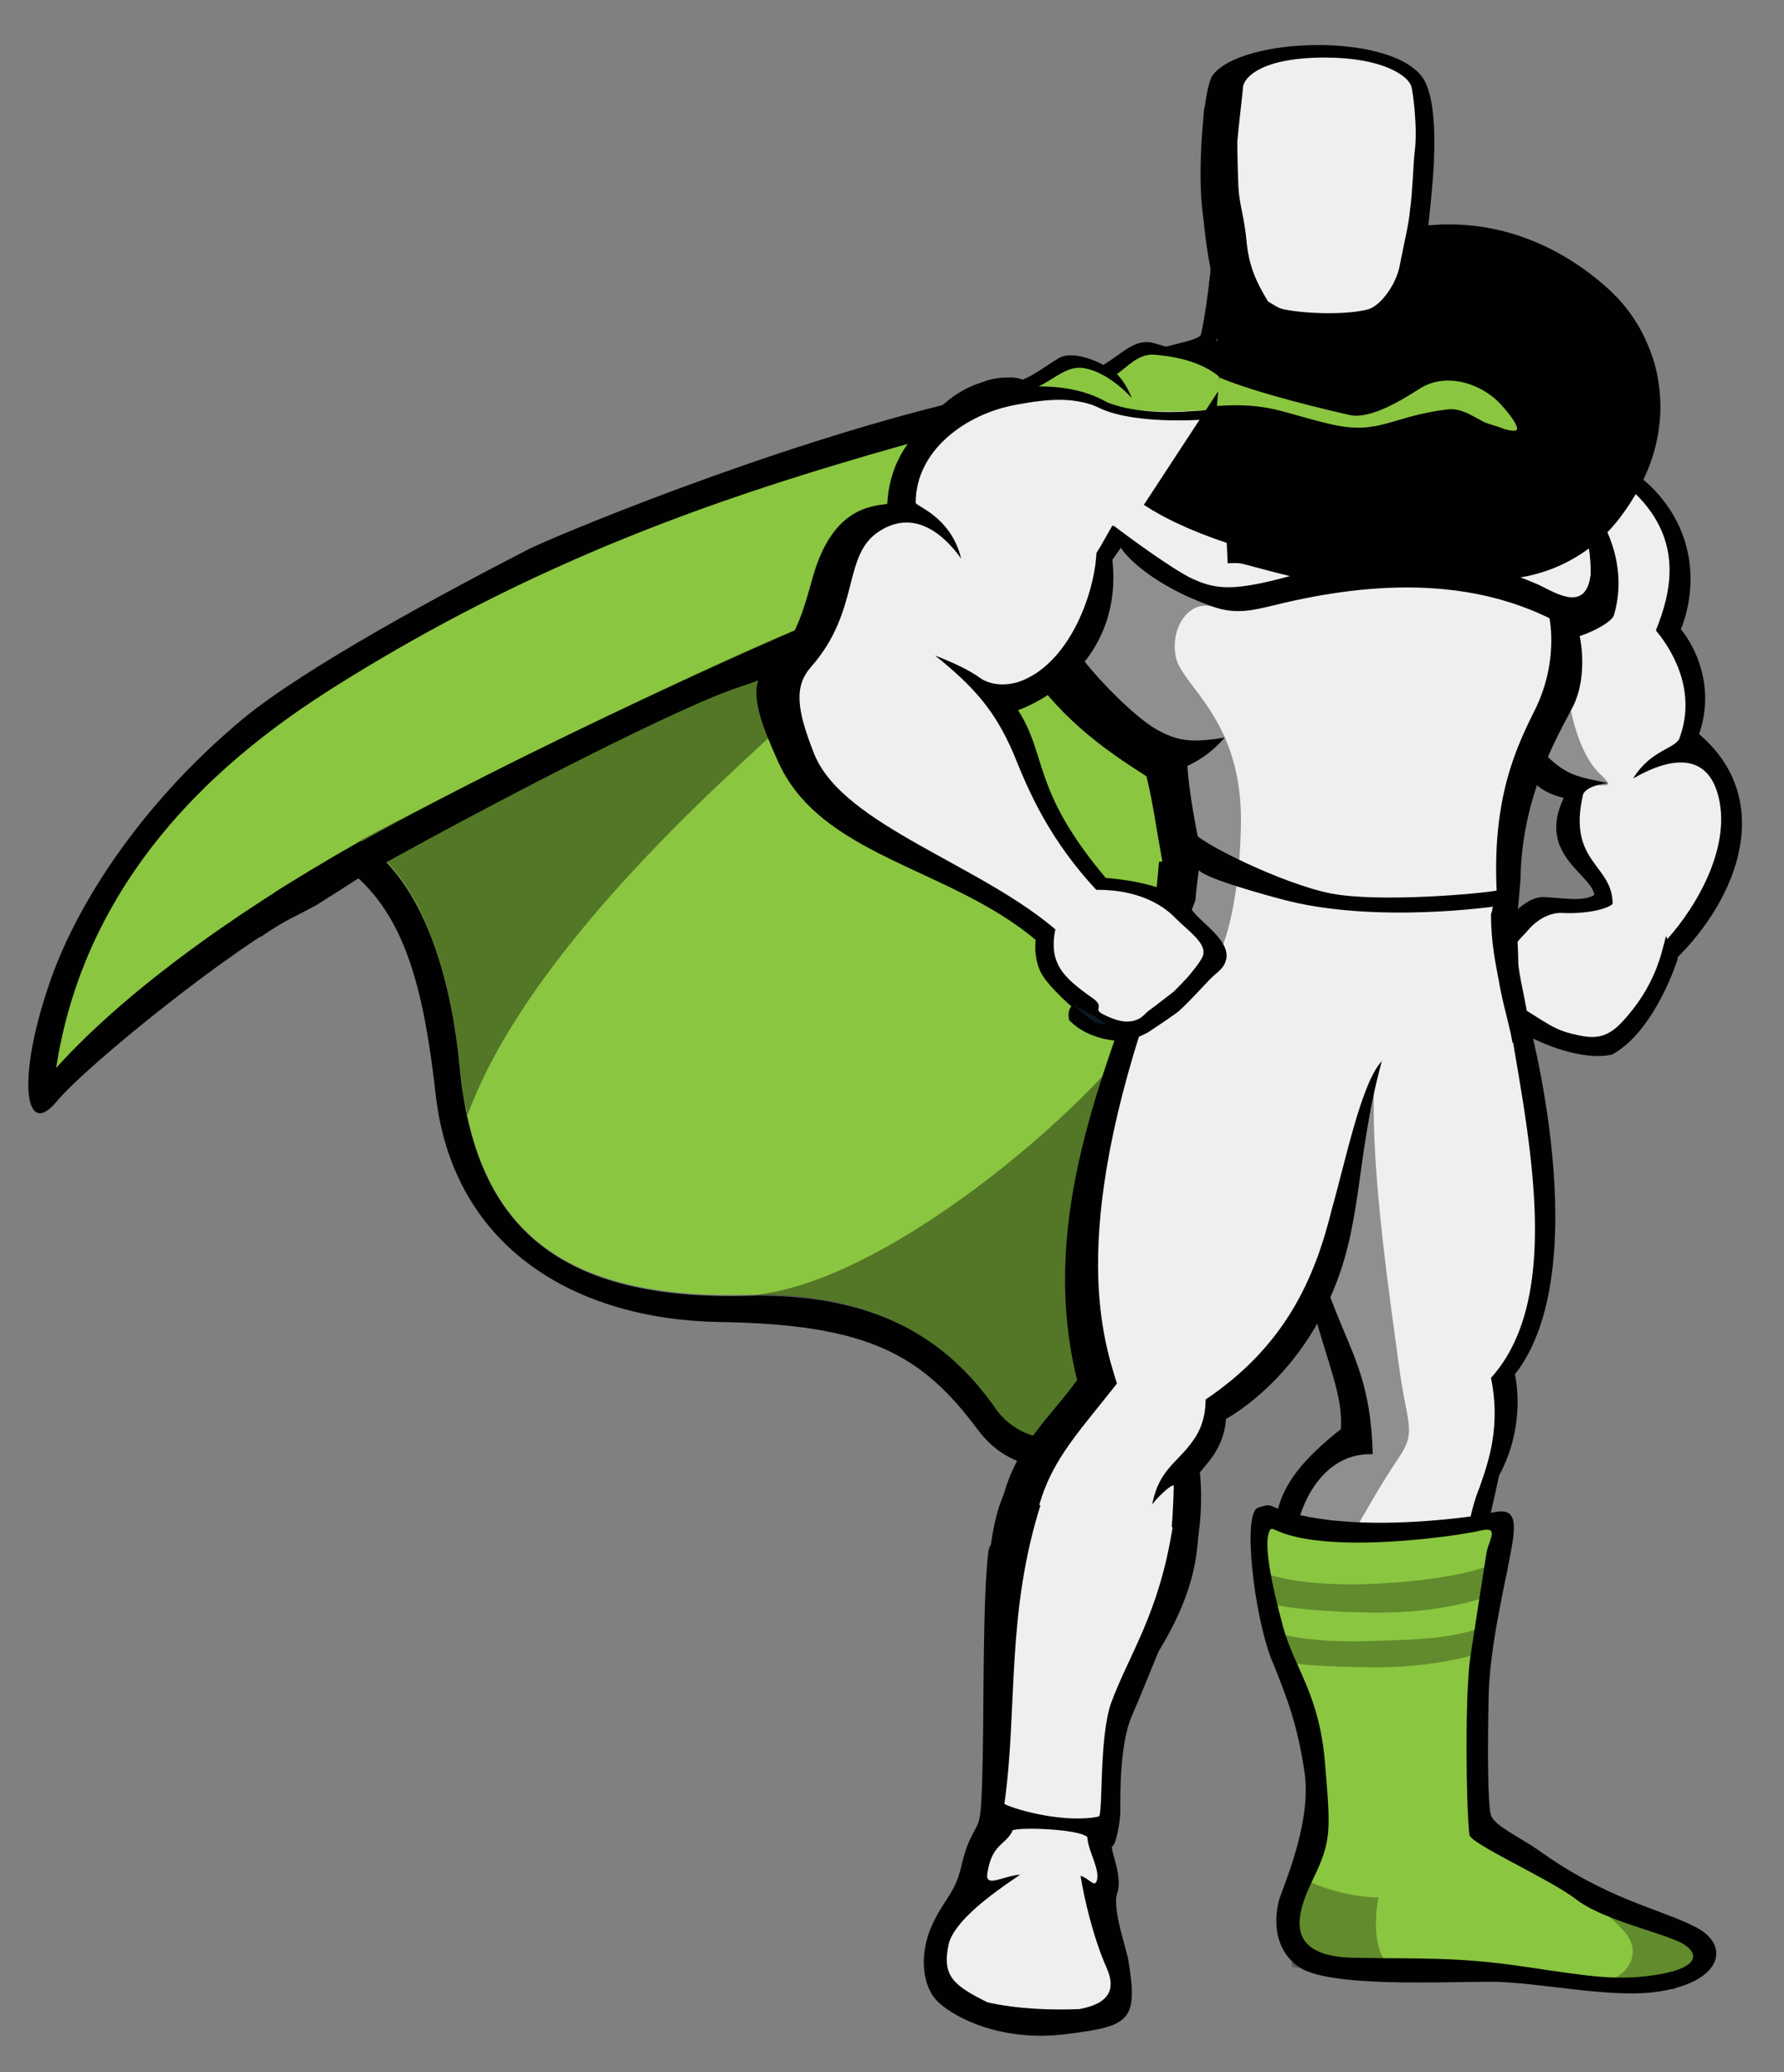<svg width="62" height="72" viewBox="0 0 62 72" fill="none" xmlns="http://www.w3.org/2000/svg">
<rect x="0" y="0" width="62" height="72" fill="#808080" stroke="none"/>
<g clip-path="url(#clip0)">
<path d="M10.328 31.802C8.313 32.752 2.979 37.028 1.951 38.295C0.885 39.562 0.569 37.582 1.675 34.296C2.544 31.644 4.757 28.041 8.471 24.953C10.644 23.172 15.425 20.598 18.349 19.094C18.942 18.777 26.607 15.53 33.443 13.907C34.036 13.749 32.732 14.897 32.534 15.53C31.507 18.539 11 31.446 11 31.446L10.328 31.802ZM39.212 68.106C39.568 70.244 39.252 70.403 37.039 70.68C34.826 70.957 33.206 70.126 32.613 69.571C32.021 69.017 31.902 67.79 32.495 66.681C32.851 65.969 33.206 65.731 33.404 64.86C33.601 64.029 33.76 63.831 33.917 63.514C34.075 63.237 34.115 62.959 34.154 61.02C34.194 59.08 34.154 55.438 34.352 53.894C34.55 52.31 41.386 54.606 41.386 54.606C41.386 54.606 39.765 58.644 39.331 59.634C38.896 60.624 38.936 62.524 38.936 62.92C38.936 63.316 38.778 64.108 38.659 64.147C38.541 64.187 39.054 65.216 38.817 65.81C38.659 66.365 39.172 67.79 39.212 68.106ZM41.82 7.573C41.583 6.068 41.82 3.099 42.136 2.624C43.124 1.278 48.34 1.12 49.446 2.703C49.92 3.416 49.88 5.078 49.802 6.147C49.723 7.216 49.446 9.513 49.406 10.265C49.367 10.819 43.638 11.69 42.373 10.186C42.017 9.79 41.82 7.573 41.82 7.573ZM53.437 64.266C55.847 66.008 57.704 66.325 58.929 66.958C60.154 67.592 59.838 68.819 57.783 69.175C56.123 69.492 53.516 68.859 51.777 68.859C50.039 68.859 46.166 69.057 45.139 68.344C43.954 67.513 44.467 65.969 44.467 65.969C44.783 65.098 45.573 63.158 45.336 61.574C45.099 59.99 44.783 59.12 44.19 57.655C43.598 56.19 43.163 52.587 43.717 52.389C44.27 52.191 44.111 52.389 44.823 52.547C45.534 52.706 46.324 52.943 47.865 52.943C49.406 52.943 51.105 52.706 51.698 52.587C52.291 52.468 52.765 52.349 52.567 53.577C52.37 54.804 51.777 57.1 51.737 58.882C51.698 60.663 51.698 62.722 51.817 63.078C51.935 63.435 52.804 63.831 53.437 64.266Z" fill="#010101"/>
<path d="M44.981 11.532C40.635 15.293 32.218 16.322 19.732 21.152C16.532 22.38 7.997 26.061 5.942 29.902C12.857 25.903 15.425 31.406 15.979 37.068C16.492 42.373 19.14 45.144 25.936 44.986C32.93 44.827 35.063 48.905 36.999 53.696C40.753 35.365 46.759 31.802 50.631 28.675C58.85 21.984 48.735 10.186 44.981 11.532Z" fill="#8AC640"/>
<path d="M44.981 11.532C34.55 15.174 24.237 16.085 12.106 23.567C9.222 25.349 3.137 29.387 1.951 37.107C6.377 32.198 16.61 26.022 29.136 22.103C35.458 20.123 40.081 18.817 45.692 16.639C45.297 14.105 45.297 13.115 44.981 11.532Z" fill="#8AC640"/>
<path d="M58.297 33.227C58.297 33.227 57.546 35.801 56.044 36.632C56.044 36.632 54.938 37.028 52.725 35.801C52.093 35.445 51.619 34.217 51.659 33.821C51.698 32.871 52.291 32.436 52.291 32.436C52.291 32.436 52.923 31.367 53.674 31.406C54.425 31.446 55.689 31.564 56.084 31.208C56.44 30.812 58.376 31.921 58.297 33.227ZM42.175 8.325C42.175 8.325 42.017 10.344 41.741 11.611C41.701 11.849 40.516 11.967 39.647 12.324C41.306 17.075 51.303 17.035 52.607 14.699C51.975 14.264 50.71 13.591 50.118 13.353C49.525 13.115 49.565 13.155 49.525 12.047C49.486 10.938 49.406 8.879 49.327 8.325C49.248 7.771 43.124 7.771 42.175 8.325Z" fill="#010101"/>
<path d="M42.571 8.325C42.571 8.325 42.571 9.473 42.452 10.582C42.413 11.096 42.373 11.413 42.294 11.809C42.255 12.047 43.638 12.996 44.033 15.095C45.929 19.331 50.315 17.233 52.133 15.214C51.501 14.778 50.473 14.184 49.288 13.709C48.695 13.472 48.972 12.957 48.932 11.848C48.893 10.74 48.735 9.117 48.656 8.523C48.577 7.929 43.519 7.771 42.571 8.325Z" fill="#F0EFEF"/>
<path d="M42.175 8.325C42.175 8.325 42.136 9.038 42.018 9.869C42.531 10.384 43.203 11.096 43.717 11.532C44.072 11.849 44.941 11.809 45.732 11.809C46.443 11.809 47.075 11.888 47.352 11.73C47.984 11.413 48.893 10.621 49.407 10.027C49.367 9.315 49.328 8.642 49.288 8.325C49.248 7.771 43.124 7.771 42.175 8.325Z" fill="#010101"/>
<path d="M45.771 11.334C45.297 11.334 44.744 11.294 44.309 11.215C44.111 11.176 43.914 11.057 43.756 10.978C43.479 10.78 43.203 10.542 42.887 10.305C42.254 9.829 42.215 9.552 42.215 9.434C42.492 6.939 42.136 4.841 42.136 4.841C42.136 4.841 41.859 3.772 43.361 3.495C44.862 3.218 45.771 3.178 45.771 3.178C45.771 3.178 46.719 3.178 48.181 3.495C49.683 3.772 49.406 4.841 49.406 4.841C49.406 4.841 49.051 6.939 49.327 9.434C49.327 9.552 49.288 9.829 48.656 10.305C48.102 10.7 47.668 11.136 47.233 11.215C46.798 11.294 46.245 11.334 45.771 11.334Z" fill="#010101"/>
<path d="M45.771 2.149C43.163 2.149 42.65 2.862 41.899 3.653C41.741 3.851 41.859 5.039 42.136 7.573H42.492C42.492 7.573 42.254 6.86 42.294 6.029C42.334 5.197 42.492 5.237 42.373 5.039C42.215 4.801 41.899 4.405 42.61 4.01C43.321 3.614 44.428 4.326 45.771 4.366C47.115 4.326 48.261 3.614 48.972 4.01C49.683 4.405 49.367 4.801 49.209 5.039C49.051 5.277 49.248 5.197 49.288 6.029C49.327 6.86 49.09 7.573 49.09 7.573H49.446C49.683 5.039 49.841 3.931 49.722 3.732C49.051 2.862 48.379 2.188 45.771 2.149ZM58.297 33.346C58.297 33.346 57.546 35.761 56.084 36.592C55.768 36.434 55.807 36.197 55.531 35.84C55.452 35.722 55.175 35.642 55.057 35.524C54.938 35.405 54.978 35.207 54.78 35.049C54.622 34.89 54.503 35.009 54.345 34.89C54.187 34.732 54.148 34.534 54.029 34.415C53.95 34.336 53.634 34.297 53.555 34.217C53.358 34.019 51.619 33.663 51.698 33.267C51.856 32.673 52.172 32.238 52.172 32.238C52.172 32.238 52.923 31.129 53.674 31.169C54.424 31.208 55.136 31.367 55.531 31.01C55.965 30.614 58.415 32.079 58.297 33.346Z" fill="#010101"/>
<path d="M53.16 15.847C53.16 15.847 55.649 15.253 57.349 16.877C59.048 18.54 58.929 20.598 58.415 21.865C58.85 22.38 59.64 23.805 59.048 25.507C61.655 27.724 60.51 31.129 58.178 33.386C58.178 33.386 57.625 31.327 55.413 31.208C55.491 30.417 53.358 29.783 54.346 27.724C52.844 27.368 52.884 26.338 52.647 25.072C52.449 23.805 53.16 15.847 53.16 15.847Z" fill="#010101"/>
<path d="M52.251 16.956C52.251 16.956 55.136 15.491 56.835 17.154C58.534 18.817 58.059 20.638 57.546 21.905C57.98 22.419 59.008 23.884 58.376 25.626C58.257 26.022 57.388 26.022 56.755 27.051C58.336 26.14 59.324 26.378 59.679 27.526C60.233 29.308 59.008 31.445 57.941 32.633C57.941 32.594 57.901 32.554 57.901 32.515C57.743 33.109 57.546 34.257 56.361 35.523C55.768 36.157 55.294 36.078 54.622 35.919C53.832 35.721 53.555 35.365 52.449 34.771C51.816 34.415 52.172 33.979 52.172 33.623C52.172 33.544 52.251 33.425 52.37 33.267C52.449 33.069 52.686 32.752 53.041 32.396C53.041 32.396 53.555 31.683 54.306 31.723C55.057 31.762 55.847 31.604 56.044 31.406C56.044 30.02 54.464 29.981 55.017 27.605C55.057 27.487 55.254 27.289 55.886 27.209C54.938 27.011 54.504 26.972 53.832 26.338C53.358 25.903 53.002 25.349 52.883 24.636C52.646 23.409 52.251 16.956 52.251 16.956Z" fill="#F0EFEF"/>
<path d="M43.914 14.462C43.677 14.145 42.452 12.561 40.121 11.928C39.449 11.73 39.014 12.284 38.343 12.68C38.145 12.561 37.276 12.165 36.802 12.442C36.328 12.719 36.012 12.997 35.537 13.194C35.3 13.076 34.668 13.076 34.154 13.274C33.641 13.432 32.85 13.788 32.1 14.818C31.626 16.52 40.476 15.253 40.476 15.253L43.914 14.462Z" fill="#010101"/>
<path d="M43.993 14.462C42.728 14.026 42.926 12.561 40.121 12.324C39.568 12.284 39.212 12.72 38.817 12.997C39.014 13.195 39.212 13.511 39.33 13.828C38.975 13.432 38.343 12.917 37.71 12.799C37.118 12.68 36.722 13.115 36.09 13.432C36.209 13.551 36.327 13.749 36.485 13.987C35.932 13.63 35.537 13.511 34.786 13.789C34.273 13.947 33.285 14.382 32.534 15.451C32.06 17.154 40.516 15.253 40.516 15.253L43.993 14.462Z" fill="#8AC640"/>
<path d="M51.422 15.095C51.422 15.095 51.422 14.659 51.382 14.264C51.382 14.185 51.066 13.987 51.066 13.908L50.987 13.828C50.987 13.828 51.619 13.472 52.093 13.67C52.607 13.828 52.883 14.501 52.883 14.501C53.792 14.185 53.871 14.541 54.306 15.016C55.254 14.818 55.373 15.174 55.965 16.045C55.965 16.045 55.254 15.927 53.871 16.164C52.528 16.362 51.422 15.055 51.422 15.095Z" fill="#010101"/>
<path d="M51.264 14.897C51.264 14.897 51.501 14.699 51.421 14.659C51.856 14.422 52.449 14.145 52.725 14.897C53.634 14.58 53.753 15.016 54.187 15.491C55.294 14.976 55.373 15.61 55.452 15.887C55.096 15.887 54.583 15.926 53.871 16.006C52.528 16.204 51.224 14.857 51.264 14.897Z" fill="#8AC640"/>
<path d="M37.829 13.907C37.829 13.907 40.081 14.699 41.978 14.58C43.875 14.422 47.115 14.264 48.853 15.293C48.853 15.293 50.631 14.659 52.291 15.095C53.95 15.53 56.993 18.381 56.084 21.39C56.005 21.588 55.491 21.904 54.899 22.102C54.899 22.102 55.215 23.448 54.662 24.557C54.108 25.626 52.884 27.685 52.844 30.535C52.805 31.01 52.726 32 52.647 32.475C49.565 32.356 44.823 31.208 40.16 31.287C40.2 30.773 40.239 30.456 40.279 29.941H40.397C40.16 28.635 40.081 27.962 39.844 26.972C38.343 26.022 36.762 24.913 35.419 22.815C34.115 20.717 37.829 13.907 37.829 13.907ZM53.081 35.286C53.081 35.286 55.531 44.075 52.647 47.757C52.647 47.757 53.081 49.459 52.093 51.281C51.935 52.072 51.737 52.785 51.619 53.577C51.105 56.863 50.236 58.248 49.999 63.514L47.628 63.474C47.628 63.474 47.351 59.674 46.522 57.655C46.048 56.507 44.19 54.962 44.27 53.419C44.349 52.231 44.586 51.241 46.601 49.657C46.759 47.361 44.467 45.184 44.823 36.632L53.081 35.286Z" fill="#010101"/>
<path d="M52.37 34.93C53.002 38.968 54.464 44.946 51.817 47.876C51.973 48.618 51.986 49.384 51.856 50.132C51.777 50.607 51.619 51.122 51.422 51.676C51.026 52.626 50.868 54.012 50.75 54.843C50.236 58.129 50.236 58.288 49.999 63.553L47.628 63.514C47.628 63.514 47.352 59.713 46.522 57.694C46.048 56.546 45.06 55.556 44.981 54.012C44.902 52.825 45.732 50.449 47.707 50.528C47.589 45.738 45.376 46.688 44.783 36.711L52.37 34.93ZM37.829 13.907C37.829 13.907 38.698 14.184 39.647 14.264C40.595 14.343 41.622 14.264 42.531 14.224C44.428 14.066 47.115 13.868 48.893 14.897C48.893 14.897 49.88 14.58 50.947 14.659C51.422 14.699 51.896 15.095 52.449 15.253C54.187 15.689 55.847 18.579 55.096 21.192C55.017 21.39 54.464 21.192 53.832 21.39C53.95 21.944 54.029 23.211 53.397 24.557C52.725 25.903 51.856 27.645 52.014 30.971C47.865 30.773 46.008 30.496 41.899 30.298C41.543 28.833 41.306 27.368 41.266 26.616C41.82 26.339 42.136 26.101 42.57 25.626C41.385 25.824 40.911 25.745 40.2 25.349C39.488 24.953 38.224 23.686 37.592 22.855C37.513 22.776 37.078 24.082 36.09 24.122C35.735 23.607 37.236 22.142 36.959 21.588C35.972 19.569 37.829 13.907 37.829 13.907Z" fill="#F0EFEF"/>
<path d="M52.686 31.644C52.686 31.644 52.765 33.069 52.765 33.425C52.765 33.821 53.081 35.009 53.12 35.563C52.686 36.315 50.789 38.018 47.352 38.651C43.953 39.364 39.449 34.019 39.449 34.019C39.568 33.505 39.963 32 40.239 31.208C40.279 31.129 40.358 30.931 40.358 30.852C40.714 30.337 52.686 31.644 52.686 31.644Z" fill="#010101"/>
<path d="M51.817 31.763C51.817 32.752 51.975 33.465 52.093 34.099C52.291 35.247 52.607 35.999 52.607 36.751C52.607 39.047 49.604 38.651 47.075 38.73C43.677 39.443 40.792 34.099 40.792 34.099C41.029 33.188 41.188 32.159 41.543 31.288C41.583 30.812 41.662 30.219 41.701 29.942C46.522 29.942 49.92 30.219 51.895 30.416C51.975 30.852 51.896 31.604 51.817 31.763Z" fill="#F0EFEF"/>
<path d="M48.023 36.87C48.023 36.87 45.929 32.198 39.646 33.584C38.145 37.82 36.13 42.69 37.434 47.955C36.13 49.737 34.628 50.727 34.628 54.012C34.628 57.298 34.786 57.853 34.786 57.853L39.409 58.09C39.409 58.09 40.911 56.151 41.504 54.052C41.662 53.458 41.82 52.389 41.701 51.162C41.859 50.925 42.531 50.37 42.61 49.301C42.61 49.301 44.862 48.114 46.166 45.224C47.391 42.61 47.075 40.354 48.023 36.87Z" fill="#010101"/>
<path d="M48.023 36.87C47.905 36.434 46.324 32.158 40.476 33.425C37.039 42.61 38.303 46.411 38.817 48.074C36.485 51.043 35.419 51.676 35.893 57.694H38.975C40.397 55.438 40.714 54.606 40.793 51.637C40.793 51.518 40.358 51.874 40.042 52.27C40.279 51.043 40.951 50.805 41.464 50.053C41.701 49.736 41.899 49.261 41.899 48.628C44.665 46.767 45.692 44.431 46.285 42.016C46.759 40.354 47.312 37.622 48.023 36.87Z" fill="#F0EFEF"/>
<path d="M38.264 30.496C38.264 30.496 39.331 30.535 40.279 30.852C41.188 31.169 41.188 31.366 41.544 31.763C41.899 32.159 42.768 32.752 42.61 33.346C42.531 33.663 42.334 33.742 42.057 34.019C41.939 34.138 41.069 35.088 40.872 35.207C40.753 35.286 40.595 35.405 40.477 35.484L39.884 35.88C39.489 36.078 39.212 36.197 38.778 36.157C38.778 36.157 37.79 36.117 37.157 35.444C37.157 35.444 37.078 35.128 37.236 34.969C37.236 34.969 36.407 34.257 36.17 33.782C35.932 33.307 35.932 32.634 36.091 32.277C36.17 31.921 37.71 30.931 38.264 30.496ZM39.252 69.017L39.133 70.007C39.133 70.007 38.778 70.442 36.13 70.403C33.443 70.363 32.732 69.532 32.495 69.096L32.337 68.067C32.337 68.067 32.851 67.315 32.969 67.315C33.839 67.394 36.802 68.582 38.857 68.898C39.054 68.898 39.093 68.977 39.252 69.017ZM44.981 66.998C44.981 67.433 44.941 67.433 44.941 67.869C45.416 68.225 46.601 68.423 48.853 68.383C52.133 68.304 55.175 69.373 58.889 68.74L58.929 68.027L58.573 67.988L45.416 66.919L44.981 66.998Z" fill="#010101"/>
<path d="M47.865 68.384H48.853C50.987 68.305 53.002 68.779 55.175 68.898C56.321 68.859 57.744 68.581 57.625 67.75L46.403 66.8C45.732 67.552 46.245 68.186 47.865 68.384ZM34.984 51.716C35.34 51.954 37.75 53.379 41.662 53.181C41.583 53.933 41.622 55.398 39.884 57.971C39.014 59.238 38.264 61.455 38.106 64.266C38.145 64.9 38.501 65.454 38.027 66.285C38.184 66.8 38.817 67.829 39.133 68.463C39.449 69.096 39.607 69.809 37.513 69.849C35.379 69.888 31.941 69.65 32.416 67.988C32.653 67.117 33.325 66.206 33.404 65.85C33.483 65.493 33.483 64.425 34.154 63.712C34.747 61.733 34.549 59.832 34.431 58.05C34.233 56.19 34.194 53.221 34.984 51.716ZM38.659 19.45C41.464 15.689 39.093 12.68 34.589 13.591C32.772 13.947 30.954 15.214 30.835 17.51C30.243 17.589 28.899 17.668 28.227 20.123C27.714 22.023 27.437 22.379 26.528 23.329C25.936 24.003 26.568 25.388 27.003 26.378C28.465 29.783 32.969 30.1 36.011 32.673C37.039 32.396 38.106 31.248 38.422 30.496C35.853 27.447 36.406 26.259 35.379 24.676C36.486 24.28 39.014 22.736 38.659 19.45Z" fill="#010101"/>
<path d="M38.106 19.212C38.264 18.975 38.54 18.46 38.659 18.262C38.698 18.222 39.133 18.975 39.172 18.935C40.239 17.193 40.516 14.659 39.291 14.422C39.014 14.382 38.501 14.264 38.066 14.105C37.276 13.828 36.565 13.828 35.3 14.066C33.562 14.382 31.823 15.649 31.823 17.47C31.823 17.589 33.048 17.945 33.404 19.41C32.811 18.579 31.783 17.668 30.558 18.46C29.255 19.291 29.926 21.192 28.188 23.171C27.595 23.844 27.674 24.636 28.306 26.22C29.333 28.714 34.194 30.06 36.841 32.435C37.473 32.158 37.908 31.525 38.224 31.05C36.446 29.189 35.734 27.447 35.221 26.18C34.589 24.715 33.877 23.884 32.495 22.775C33.206 23.052 33.759 23.329 34.075 23.567C34.431 23.804 34.944 23.844 35.419 23.686C37.118 23.092 38.027 20.717 38.106 19.212Z" fill="#F0EFEF"/>
<path d="M55.294 19.846C55.175 21.35 54.069 20.598 53.476 20.321C52.291 19.806 51.105 19.45 49.722 19.45C48.339 19.45 46.561 19.569 45.02 19.965C42.887 20.558 42.254 20.519 41.306 20.044C40.358 19.529 38.699 18.262 38.699 18.262C38.699 18.262 38.659 18.658 39.054 19.173C39.568 19.806 40.714 20.598 42.255 21.113C43.005 21.35 43.598 21.192 44.27 21.033C47.787 20.163 51.501 20.004 54.622 21.904C54.78 21.983 55.334 21.746 55.571 21.39C55.886 20.875 55.294 19.846 55.294 19.846Z" fill="#010101"/>
<path d="M37.316 34.93C37.632 35.128 38.027 35.246 38.461 35.603C38.461 35.603 38.106 35.603 37.948 35.444C37.75 35.326 37.355 34.969 37.316 34.93Z" fill="#0A1825"/>
<path d="M44.586 52.468C44.586 52.468 46.68 53.379 51.856 52.587C51.856 52.587 50.394 59.951 51.066 63.633C51.066 63.633 51.738 64.583 56.716 66.404C56.716 66.404 58.929 66.958 58.85 68.067C58.85 68.067 58.929 68.305 56.242 68.225C53.556 68.146 51.026 67.671 49.248 67.671C47.47 67.671 45.574 67.75 45.258 67.235C44.902 66.76 45.337 65.533 45.85 64.82C46.404 64.068 46.245 63.514 46.206 62.168C46.087 58.644 43.4 55.002 44.586 52.468Z" fill="#010101"/>
<path d="M44.151 53.141C43.874 53.537 44.19 55.042 44.586 56.507C44.981 57.971 45.85 58.842 46.048 61.257C46.245 63.633 46.285 63.95 45.613 65.335C44.941 66.72 44.744 67.987 47.075 68.027C49.406 68.067 50.671 67.987 53.041 68.344C55.412 68.7 56.242 68.819 57.546 68.621C58.85 68.423 59.126 67.987 58.573 67.592C58.02 67.196 55.728 66.76 54.74 65.968C53.792 65.256 51.105 64.068 51.066 63.751C50.947 62.682 50.908 58.803 51.105 57.536C51.303 56.269 51.579 54.448 51.658 53.972C51.738 53.498 52.133 53.022 51.461 53.181C50.789 53.339 48.261 53.695 46.364 53.577C44.467 53.458 44.27 53.023 44.151 53.141Z" fill="#8AC640"/>
<path opacity="0.3" d="M45.495 65.375C46.166 65.691 47.154 65.929 47.905 65.929C47.905 65.929 47.628 67.236 48.063 68.027C48.497 68.819 44.902 68.344 44.902 68.344L44.744 65.533L45.495 65.375ZM55.965 68.779C56.598 68.581 57.032 67.869 56.519 67.196C55.965 66.523 55.491 66.404 56.203 66.365C56.914 66.325 59.522 67.909 59.522 67.909L58.178 69.136L55.965 68.779ZM44.032 54.685C44.941 55.002 46.324 55.081 47.51 55.041C48.695 55.002 50.473 54.843 51.619 54.448C52.765 54.052 52.291 54.883 52.291 54.883L51.659 55.477C51.659 55.477 50.157 56.071 47.707 56.031C44.823 55.992 43.954 55.675 43.954 55.675L44.032 54.685ZM44.111 56.665C45.02 56.982 46.403 57.061 47.589 57.021C48.774 56.982 50.355 56.982 51.501 56.546C51.975 56.388 51.698 57.061 51.698 57.061L51.501 57.417C51.501 57.417 49.959 57.971 47.549 57.932C44.665 57.892 44.151 57.654 44.151 57.654L44.111 56.665Z" fill="#010101"/>
<path d="M41.504 28.912C41.504 29.189 44.586 30.733 46.285 31.05C47.984 31.367 51.54 31.05 52.093 30.931L52.014 31.486C52.014 31.486 47.786 32.119 44.546 31.248C41.306 30.377 41.662 30.179 41.662 30.179L41.504 28.912Z" fill="#010101"/>
<path d="M34.905 62.682C35.379 62.92 37.078 63.356 38.184 63.118C38.342 63.078 38.184 60.386 38.619 59.159C39.252 57.456 40.279 56.071 40.753 53.062C39.093 52.904 37.197 52.468 36.209 52.151C34.944 56.031 35.379 59.357 34.905 62.682ZM37.553 65.177C37.829 65.256 38.027 65.573 38.106 65.375C38.264 65.018 37.829 64.346 37.79 63.87V63.831C37.434 63.514 35.024 63.475 35.182 63.633C34.905 64.147 34.471 64.068 34.313 65.098C34.234 65.612 34.866 65.177 35.458 65.137C34.392 65.85 33.167 66.761 32.969 67.552C32.732 68.661 33.127 68.978 34.313 69.572C35.34 69.809 36.565 69.849 37.513 69.809C38.58 69.611 38.778 69.097 38.462 68.384C37.987 67.315 37.671 65.929 37.553 65.177Z" fill="#F0EFEF"/>
<path d="M37.987 13.749C39.291 14.501 41.109 14.303 41.78 14.264C41.938 14.264 43.519 13.986 43.598 14.026C43.756 14.066 43.756 14.184 43.756 14.184C43.756 14.184 43.163 14.501 41.82 14.58C40.556 14.659 39.054 14.58 38.224 14.184C37.236 13.749 37.987 13.749 37.987 13.749ZM51.422 14.501C51.659 14.659 53.2 15.253 53.871 15.966C54.464 16.599 54.148 16.56 54.029 16.401C53.871 16.203 52.646 15.372 52.172 15.174C51.698 14.976 51.105 14.62 51.105 14.541C51.105 14.462 51.422 14.501 51.422 14.501Z" fill="#010101"/>
<path d="M37.789 30.931C38.935 30.852 40.121 31.129 40.871 31.921C41.267 32.317 41.899 32.752 41.82 33.148C41.82 33.267 41.583 33.584 41.385 33.821C41.267 33.979 40.911 34.336 40.792 34.455C40.635 34.573 40.081 35.009 39.963 35.088C39.844 35.167 39.686 35.365 39.568 35.405C39.173 35.603 38.738 35.444 38.343 35.247C37.948 35.049 38.422 35.009 37.987 34.692C36.92 33.94 36.328 33.425 36.762 31.96C36.802 31.683 37.236 31.366 37.789 30.931Z" fill="#F0EFEF"/>
<path opacity="0.4" d="M27.714 21.865C24.158 23.29 15.109 27.804 12.541 29.189C14.675 30.535 15.662 33.782 15.979 37.068C16.018 37.385 16.058 37.662 16.097 37.978C16.136 38.255 16.176 38.453 16.215 38.572C16.215 38.612 16.215 38.691 16.255 38.73C18.586 32.357 26.923 25.626 27.239 25.111C27.397 24.874 27.042 23.845 27.595 22.855C28.306 21.588 29.69 21.033 27.714 21.865ZM36.17 51.756C37.987 48.114 38.027 44.629 37.987 40.551C37.987 38.849 39.212 36.434 38.58 37.107C36.209 39.76 30.243 44.748 25.936 45.025C31.981 44.827 34.352 47.876 36.17 51.756Z" fill="#010101"/>
<path d="M9.064 32.554C11.316 30.931 22.972 24.716 25.778 23.844C28.583 22.934 27.714 21.865 27.714 21.865C27.714 21.865 16.334 26.774 9.538 31.01" fill="#010101"/>
<path opacity="0.4" d="M42.255 21.113C41.346 20.756 40.635 21.826 40.871 22.855C41.109 23.884 43.242 25.032 43.124 28.793C43.045 31.881 42.373 33.148 42.373 33.148L40.871 31.248C40.871 31.248 40.635 26.972 40.121 26.339C39.607 25.705 37.987 24.557 37.355 23.963C36.723 23.369 38.066 22.578 37.987 21.469C37.908 20.4 38.659 18.262 38.659 18.262L42.255 21.113ZM47.747 37.978C47.668 40.947 48.34 45.342 48.616 47.44C48.893 49.539 49.248 49.697 48.616 50.647C47.984 51.558 47.154 53.062 47.154 53.062L44.428 52.825C44.428 52.825 46.601 50.053 46.719 49.539C46.838 49.024 45.613 45.105 45.613 45.105L47.747 37.978ZM42.492 10.265C43.045 11.492 43.717 12.046 44.783 12.403C45.416 12.64 47.905 12.957 48.893 11.848C49.327 11.334 49.051 9.948 49.051 9.948L46.798 11.769L43.756 11.215L43.4 10.305L42.492 10.265Z" fill="#010101"/>
<path d="M42.728 12.997C43.756 13.67 46.324 14.303 47.035 14.422C47.747 14.58 48.892 13.67 49.446 13.432C50.039 13.155 51.066 12.997 52.251 14.066C52.37 14.184 51.975 14.699 51.975 14.699C51.935 14.659 51.698 14.659 51.382 14.501C51.066 14.343 50.789 14.224 50.315 14.264C48.339 14.501 48.023 15.174 46.285 14.778C44.546 14.382 44.111 14.066 42.413 14.145" fill="#8AC640"/>
<path d="M42.728 12.997C43.756 13.67 46.324 14.303 47.035 14.422C47.747 14.58 48.892 13.67 49.446 13.432C50.039 13.155 51.066 12.997 52.251 14.066C52.37 14.184 51.975 14.699 51.975 14.699C51.935 14.659 51.698 14.659 51.382 14.501C51.066 14.343 50.789 14.224 50.315 14.264C48.339 14.501 48.023 15.174 46.285 14.778C44.546 14.382 44.111 14.066 42.413 14.145" stroke="#010101" stroke-width="10.864" stroke-miterlimit="10" stroke-linejoin="round"/>
<path d="M36.249 50.093C36.17 50.014 36.328 49.934 36.249 49.934C35.735 49.934 35.024 49.538 34.628 48.984C32.929 46.53 30.44 44.907 25.936 45.025C19.179 45.184 16.492 42.412 15.978 37.107C15.702 34.217 14.911 31.406 13.291 29.823L12.343 30.417C14.161 32 14.753 34.574 15.149 38.097C15.781 43.402 20.048 45.857 25.027 45.936C30.203 46.015 32.06 47.084 33.996 49.697C34.628 50.529 35.34 50.806 35.893 50.924L36.249 50.093Z" fill="#010101"/>
<path opacity="0.4" d="M54.583 24.636C54.701 25.23 55.017 26.378 55.649 26.932C55.926 27.209 55.965 27.289 55.728 27.289C55.491 27.289 53.753 27.209 53.753 27.209L53.279 26.378L54.583 24.636Z" fill="#010101"/>
<path d="M49.045 2.99C48.927 2.634 48.057 2 46.042 2C43.869 2 43.237 2.673 43.198 3.029C43.198 3.148 43.04 4.415 43 4.93C43 4.93 43 5.563 43.039 6.513C43.079 7.147 43.237 7.503 43.316 8.334C43.395 9.205 43.632 9.76 44.067 10.472C44.264 10.591 44.422 10.71 44.62 10.749C45.41 10.908 46.793 10.947 47.544 10.749C47.978 10.631 48.532 9.879 48.65 9.205C48.808 8.374 48.966 7.78 49.006 7.266C49.085 6.751 49.124 5.603 49.164 5.286C49.282 4.415 49.085 3.069 49.045 2.99Z" fill="#F0EFEF"/>
<path d="M42.373 13.115C43.677 13.67 46.206 14.264 46.917 14.422C47.628 14.58 48.774 13.868 49.327 13.511C50.315 12.878 51.579 13.393 52.172 14.066C52.567 14.501 52.725 14.778 52.725 14.897C52.725 15.055 52.251 14.897 52.251 14.897C51.975 14.778 51.659 14.739 51.422 14.58C51.105 14.422 50.789 14.184 50.315 14.224C48.34 14.462 47.944 15.134 46.245 14.739C44.547 14.343 44.112 13.986 42.294 14.105" fill="#8AC640"/>
</g>
<defs>
<clipPath id="clip0">
<rect width="61.087" height="70.94" fill="white" transform="translate(0.568 0.568)"/>
</clipPath>
</defs>
</svg>
